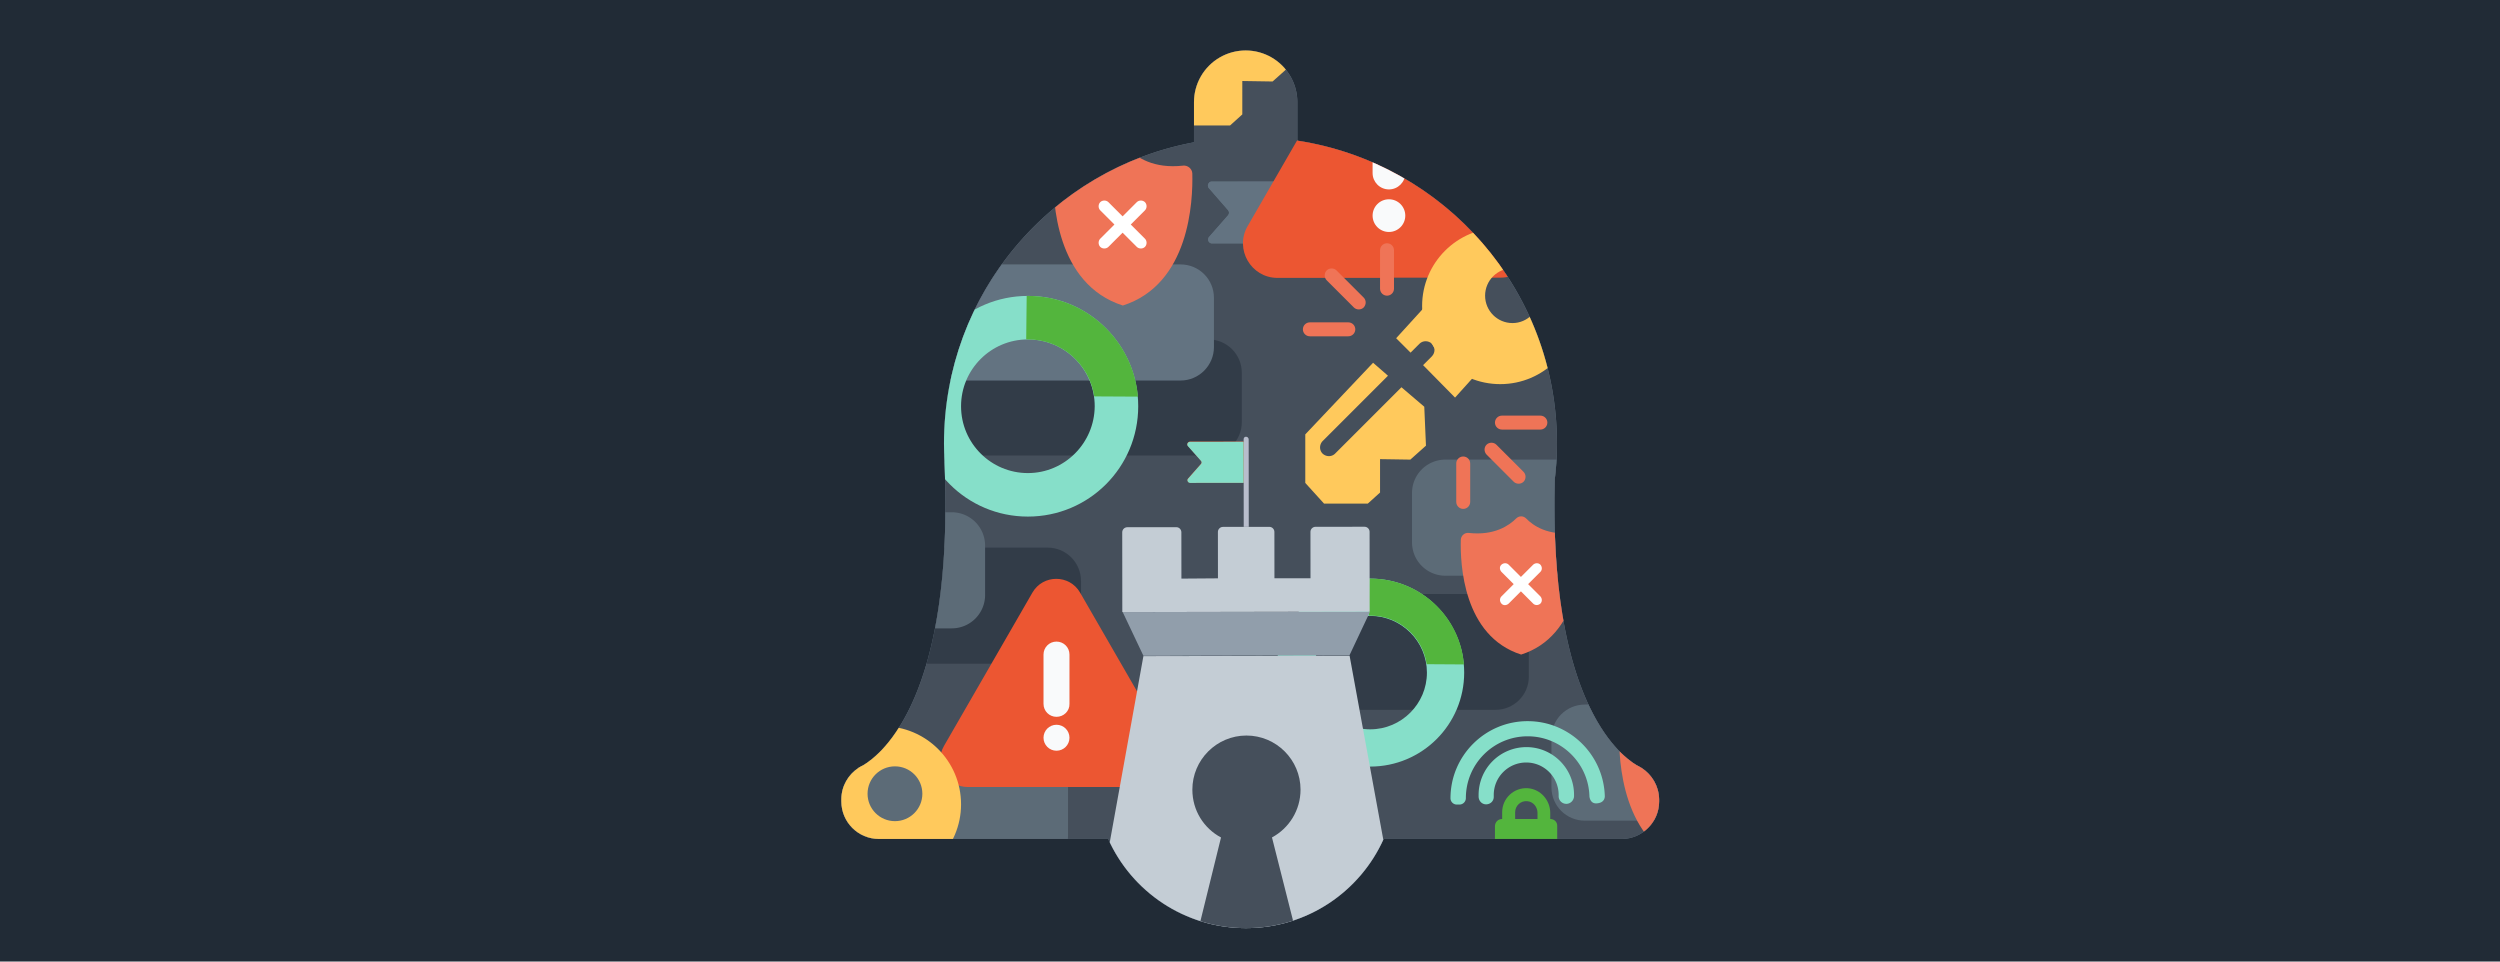<svg xmlns="http://www.w3.org/2000/svg" xmlns:xlink="http://www.w3.org/1999/xlink" viewBox="0 0 1040 400" xmlns:v="https://vecta.io/nano"><style><![CDATA[.Q{fill:#ef7457}.R{fill:#86dfc9}.S{fill:#212b36}.T{fill:#637381}.U{fill:#53b53d}.V{fill:#ffc95c}.W{fill:#5c6b77}.X{fill:#ec5632}]]></style><path d="M-19.7-5.4h1068.6v410.8H-19.7z" class="S"/><path d="M682.8 319.4c.1 0 0 0-.2-.1-.6-.4-1.2-.7-1.8-1-8-4.8-36.5-28.3-34-119a121.25 121.25 0 0 0 .9-14.8c0-63.8-46.8-116.6-108-126v-16a21.47 21.47 0 1 0-43 0v16.7c-59.2 11-104 62.9-104 125.3 0 2.4.1 4.8.2 7.2v.7c4.2 97-25.9 121.3-33.9 126-.5.2-1 .5-1.5.8l-.4.2h.1c-4.3 2.8-7.2 7.6-7.2 13.1v.9c0 8.6 7 15.6 15.6 15.6H461c9.8 21.9 31.8 37.1 57.3 37.1s47.5-15.2 57.3-37.1h99c8.6 0 15.6-7 15.6-15.6v-.9c-.1-5.5-3-10.3-7.4-13.1z" class="T"/><defs><path id="A" d="M682.8 319.4c.1 0 0 0-.2-.1-.6-.4-1.2-.7-1.8-1-8-4.8-36.5-28.3-34-119a121.25 121.25 0 0 0 .9-14.8c0-63.8-46.8-116.6-108-126v-16a21.47 21.47 0 1 0-43 0v16.7c-59.2 11-104 62.9-104 125.3 0 2.4.1 4.8.2 7.2v.7c4.2 97-25.9 121.3-33.9 126-.5.2-1 .5-1.5.8l-.4.2h.1c-4.3 2.8-7.2 7.6-7.2 13.1v.9c0 8.6 7 15.6 15.6 15.6H461c9.8 21.9 31.8 37.1 57.3 37.1s47.5-15.2 57.3-37.1h99c8.6 0 15.6-7 15.6-15.6v-.9c-.1-5.5-3-10.3-7.4-13.1z"/><path id="B" d="m430.5 361.5h-116.4c-7.7 0-13.9-6.2-13.9-13.9v-20.5c0-7.7 6.2-13.9 13.9-13.9h116.3c7.7 0 13.9 6.2 13.9 13.9v20.5c0 7.7-6.2 13.9-13.8 13.9z"/><path id="C" d="m775.6 341.4h-116.3c-7.7 0-13.9-6.2-13.9-13.9v-20.5c0-7.7 6.2-13.9 13.9-13.9h116.3c7.7 0 13.9 6.2 13.9 13.9v20.5c0 7.7-6.2 13.9-13.9 13.9z"/><path id="D" d="m577 123c-1.6 0-2.9-1.3-2.9-2.9v-16c0-1.6 1.3-2.9 2.9-2.9s2.9 1.3 2.9 2.9v16c0 1.6-1.3 2.9-2.9 2.9z"/><path id="E" d="m563.8 137c0 1.6-1.3 2.9-2.9 2.9h-16c-1.6 0-2.9-1.3-2.9-2.9s1.3-2.9 2.9-2.9h16c1.6 0 2.9 1.3 2.9 2.9z"/><path id="F" d="m608.7 189.9c1.6 0 2.9 1.3 2.9 2.9v16c0 1.6-1.3 2.9-2.9 2.9s-2.9-1.3-2.9-2.9v-16c0-1.6 1.3-2.9 2.9-2.9z"/><path id="G" d="m621.9 175.8c0-1.6 1.3-2.9 2.9-2.9h16c1.6 0 2.9 1.3 2.9 2.9s-1.3 2.9-2.9 2.9h-16c-1.6 0-2.9-1.3-2.9-2.9z"/></defs><use fill="#454f5b" xlink:href="#A"/><clipPath id="H"><use xlink:href="#A"/></clipPath><g clip-path="url(#H)"><defs><path id="I" d="M504.1 75.5h33.4v25.7h-33.3a1.58 1.58 0 0 1-1.6-1.6c0-.4.1-.8.4-1.1l7.9-9a1.66 1.66 0 0 0 0-2.1l-8-9.2c-.6-.7-.5-1.7.2-2.3.2-.3.6-.4 1-.4z"/></defs><use xlink:href="#I" class="T"/><clipPath id="J"><use xlink:href="#I"/></clipPath><path transform="matrix(1 -.001 .001 1 -.102 .602)" clip-path="url(#J)" d="M494.5 67.5h51v41.7h-51z" class="T"/><path d="m435.8 276.1h-116.3c-7.7 0-13.9-6.2-13.9-13.9v-20.5c0-7.7 6.2-13.9 13.9-13.9h116.3c7.7 0 13.9 6.2 13.9 13.9v20.5c-0.1 7.7-6.3 13.9-13.9 13.9z" opacity=".5" class="S"/><use xlink:href="#B" class="W"/><path d="m622.1 295.3h-116.3c-7.7 0-13.9-6.2-13.9-13.9v-20.4c0-7.7 6.2-13.9 13.9-13.9h116.3c7.7 0 13.9 6.2 13.9 13.9v20.5c0 7.6-6.2 13.8-13.9 13.8z" opacity=".5" class="S"/><path d="M439.5 327.4h-36.9c-8.8 0-14.3-9.5-9.9-17.1l36.8-63.8c4.4-7.6 15.4-7.6 19.8 0l36.8 63.8c4.4 7.6-1.1 17.1-9.9 17.1h-36.7z" class="X"/><g fill="#f9fafb"><path d="M439.5 298.2c-3 0-5.4-2.4-5.4-5.4v-20.5c0-3 2.4-5.4 5.4-5.4s5.4 2.4 5.4 5.4v20.5c.1 3-2.4 5.4-5.4 5.4z"/><circle cx="439.5" cy="306.9" r="5.4"/></g><path d="m570 240.7c-21.6 0-39.1 17.5-39.1 39.1s17.5 39.1 39.1 39.1 39.1-17.5 39.1-39.1-17.5-39.1-39.1-39.1zm0 62.7c-13.1 0-23.6-10.6-23.6-23.6 0-13.1 10.6-23.6 23.6-23.6s23.6 10.6 23.6 23.6-10.6 23.6-23.6 23.6z" class="R"/><path d="M570.1 240.7h-.5l-.2 15.4h.7c11.9 0 21.7 8.8 23.4 20.2l15.5.1c-1.6-20-18.4-35.7-38.9-35.7z" class="U"/><use xlink:href="#C" class="W"/><path d="M531-31h-.5l-.2 15.4h.7c11.9 0 21.7 8.8 23.4 20.2l15.5.1C568.3-15.3 551.5-31 531-31z" class="U"/><path d="M727.6 301.5c-12.3 1.4-19.4-3.5-22.7-6.9-1.3-1.3-3.5-1.3-4.8 0-3.4 3.4-10.4 8.3-22.7 6.9-2-.2-3.7 1.3-3.8 3.2-.3 11.6 1.1 46.1 28.9 55 27.8-8.9 29.2-43.4 28.9-55 0-1.9-1.8-3.4-3.8-3.2z" class="Q"/><path d="M705.9 326l5.9-5.9c.9-.9.9-2.5 0-3.4s-2.5-.9-3.4 0l-5.9 5.9-5.9-5.9c-.9-.9-2.5-.9-3.4 0s-.9 2.5 0 3.4l5.9 5.9-5.9 5.9c-.9.9-.9 2.5 0 3.4s2.5.9 3.4 0l5.9-5.9 5.9 5.9c.9.9 2.5.9 3.4 0s.9-2.5 0-3.4l-5.9-5.9z" fill="#fff"/><path d="M577.8 115.6h-46.4c-11 0-17.9-12-12.4-21.5l46.4-80.4c5.5-9.6 19.3-9.6 24.9 0l23.2 40.2L636.6 94c5.5 9.6-1.4 21.5-12.4 21.5h-46.4z" class="X"/><g fill="#f9fafb"><path d="m577.8 78.8c-3.8 0-6.8-3.1-6.8-6.8v-25.8c0-3.8 3.1-6.8 6.8-6.8 3.8 0 6.8 3.1 6.8 6.8v25.8c0 3.8-3.1 6.8-6.8 6.8z"/><circle cx="577.8" cy="89.7" r="6.8"/></g><path d="m502.8 189.5h-116.4c-7.7 0-13.9-6.2-13.9-13.9v-20.5c0-7.7 6.2-13.9 13.9-13.9h116.3c7.7 0 13.9 6.2 13.9 13.9v20.5c0 7.7-6.2 13.9-13.8 13.9z" opacity=".5" class="S"/><defs><path id="K" d="M518.4 181.6a1.11 1.11 0 0 1 1.1 1.1v36.4h-2.1v-36.4c0-.7.4-1.1 1-1.1z"/></defs><clipPath id="L"><use xlink:href="#K"/></clipPath><path transform="matrix(1 -.001 .001 1 -.232 .6)" clip-path="url(#L)" fill="#b8bdcc" d="M512 176.2h12.9v48.2H512z"/><defs><path id="M" d="M495.1 183.7h22.3v17.1h-22.3a1.11 1.11 0 0 1-1.1-1.1c0-.3.1-.5.3-.7l5.3-6c.4-.4.4-1 0-1.4l-5.4-6.1c-.4-.4-.3-1.1.1-1.5.3-.2.5-.3.8-.3z"/></defs><use xlink:href="#M" class="X"/><clipPath id="N"><use xlink:href="#M"/></clipPath><path transform="matrix(1 -.001 .001 1 -.222 .585)" clip-path="url(#N)" d="M488.6 178.4h34.1v27.9h-34.1z" class="R"/><defs><path id="O" d="M475.7 272.7l85.7-.1L583 390.5l-128.6.1z"/></defs><clipPath id="P"><use xlink:href="#O"/></clipPath><g clip-path="url(#P)"><defs><path id="Q" transform="matrix(1 -.001 .001 1 -.383 .597)" d="M442.5 267.3h146.8v128.6H442.5z"/></defs><clipPath id="R"><use xlink:href="#Q"/></clipPath><g clip-path="url(#R)"><defs><path id="S" transform="matrix(1 -.001 .001 1 -.383 .6)" d="M453.2 272.7h129.7v117.9H453.2z"/></defs><clipPath id="T"><use xlink:href="#S"/></clipPath><path transform="matrix(1 -.001 .001 1 -.383 .6)" clip-path="url(#T)" fill="#c4cdd5" d="M448.9 267.3h139.3v128.6H448.9z"/></g></g><defs><path id="U" d="M452.2 389.6l132.9-.2c1.2 0 2.1 1 2.1 2.1v4.3l-137.1.2v-4.3c0-1.2.9-2.1 2.1-2.1z"/></defs><clipPath id="V"><use xlink:href="#U"/></clipPath><path transform="matrix(1 -.001 .001 1 -.454 .601)" clip-path="url(#V)" fill="#b8bdcc" d="M444.7 384.1h147.9v17.1H444.7z"/><defs><path id="W" d="M508 348.3c-7.1-3.8-11.9-11.2-11.9-19.9 0-12.4 10.1-22.5 22.5-22.5s22.5 10.1 22.5 22.5c0 8.6-4.8 16.1-11.9 19.9l12 47.6-45 .1 11.8-47.7z"/></defs><clipPath id="X"><use xlink:href="#W"/></clipPath><path transform="matrix(1 -.001 .001 1 -.406 .601)" clip-path="url(#X)" fill="#454f5b" d="M490.8 300.5h55.7v100.8h-55.7z"/><defs><path id="Y" d="M467.1 254.5l102.9-.1-8.6 18.2-85.7.1z"/></defs><clipPath id="Z"><use xlink:href="#Y"/></clipPath><path transform="matrix(1 -.001 .001 1 -.305 .6)" clip-path="url(#Z)" fill="#919eab" d="M461.7 249.1h113.6V278H461.7z"/><defs><path id="a" d="M506.7 240.5v-19.3c0-1.2 1-2.1 2.1-2.1h19.3c1.2 0 2.1 1 2.1 2.1v19.3h15v-19.3c0-1.2 1-2.1 2.1-2.1h20.4c1.2 0 2.1 1 2.1 2.1v33.2l-102.9.1v-33.2c0-1.2 1-2.1 2.1-2.1h20.4c1.2 0 2.1 1 2.1 2.1v19.3l15.2-.1z"/></defs><clipPath id="b"><use xlink:href="#a"/></clipPath><path transform="matrix(1 -.001 .001 1 -.274 .6)" clip-path="url(#b)" fill="#c4cdd5" d="M461.7 213.7h113.6v46.1H461.7z"/><path d="m491.1 158.3h-116.3c-7.7 0-13.9-6.2-13.9-13.9v-20.5c0-7.7 6.2-13.9 13.9-13.9h116.3c7.7 0 13.9 6.2 13.9 13.9v20.5c0 7.6-6.2 13.9-13.9 13.9z" class="T"/><g class="W"><path d="M395.9 261.4H279.6a13.87 13.87 0 0 1-13.9-13.9V227a13.87 13.87 0 0 1 13.9-13.9h116.3a13.87 13.87 0 0 1 13.9 13.9v20.5a13.87 13.87 0 0 1-13.9 13.9zm321.7-21.9H601.3a13.87 13.87 0 0 1-13.9-13.9v-20.5a13.87 13.87 0 0 1 13.9-13.9h116.3a13.87 13.87 0 0 1 13.9 13.9v20.5a13.87 13.87 0 0 1-13.9 13.9z"/></g><g class="V"><path d="M624.1 94.8c-18 0-32.5 14.6-32.5 32.5 0 18 14.6 32.5 32.5 32.5 18 0 32.5-14.6 32.5-32.5s-14.5-32.5-32.5-32.5zm5.1 39.6c-6.3 0-11.4-5.1-11.4-11.4s5.1-11.4 11.4-11.4 11.4 5.1 11.4 11.4c-.1 6.3-5.2 11.4-11.4 11.4z"/><path d="m594 126.2l-13.2 14.5 6 6 3.7-3.7c1.4-1.4 3.7-1.4 5.2 0 1.4 1.4 1.4 3.7 0 5.2l-3.7 3.7 13.3 13.5 7.2-8-18.5-31.2z"/></g><g class="Q"><use xlink:href="#D"/><path d="m567.3 127.9c-1.1 1.1-3 1.1-4.1 0l-11.3-11.3c-1.1-1.1-1.1-3 0-4.1s3-1.1 4.1 0l11.3 11.3c1.1 1.1 1.1 2.9 0 4.1z"/><use xlink:href="#E"/><use xlink:href="#F"/><path d="m618.4 185c1.1-1.1 3-1.1 4.1 0l11.3 11.3c1.1 1.1 1.1 3 0 4.1s-3 1.1-4.1 0l-11.3-11.3c-1.1-1.2-1.1-3 0-4.1z"/><use xlink:href="#G"/></g><g class="V"><path d="M583 161.1l-27.6 27.6c-1.4 1.4-3.7 1.4-5.2 0-1.4-1.4-1.4-3.7 0-5.2l27.2-27.2-6.2-5.4-28.2 29.8v20.2l7.8 8.6H569l5.1-4.6V191l12.6.2 6.5-5.8-.7-16.2-9.5-8.1zM566.8-62.4c-18 0-32.5 14.6-32.5 32.5 0 18 14.6 32.5 32.5 32.5 18 0 32.5-14.6 32.5-32.5a32.44 32.44 0 0 0-32.5-32.5zm5 39.5c-6.3 0-11.4-5.1-11.4-11.4s5.1-11.4 11.4-11.4 11.4 5.1 11.4 11.4-5.1 11.4-11.4 11.4z"/><path d="M536.7-31.1l-13.2 14.5 6 6 3.7-3.7c1.4-1.4 3.7-1.4 5.2 0 1.4 1.4 1.4 3.7 0 5.2l-3.7 3.7L548 8.1l7.2-8-18.5-31.2z"/></g><g class="Q"><path d="M551.3 32.6c1.6 0 2.9 1.3 2.9 2.9v16c0 1.6-1.3 2.9-2.9 2.9s-2.9-1.3-2.9-2.9v-16c0-1.6 1.3-2.9 2.9-2.9zm9.8-4.9c1.1-1.1 3-1.1 4.1 0L576.5 39c1.1 1.1 1.1 3 0 4.1s-3 1.1-4.1 0l-11.3-11.3c-1.1-1.1-1.1-2.9 0-4.1zm3.4-9.1c0-1.6 1.3-2.9 2.9-2.9h16c1.6 0 2.9 1.3 2.9 2.9s-1.3 2.9-2.9 2.9h-16c-1.6 0-2.9-1.3-2.9-2.9z"/></g><g class="V"><path d="M525.7 3.8l-27.6 27.6c-1.4 1.4-3.7 1.4-5.2 0-1.4-1.4-1.4-3.7 0-5.2L520.2-1 514-6.4l-28.2 29.8v20.2l7.8 8.6h18.1l5.1-4.6V33.7l12.6.2 6.5-5.8-.7-16.2-9.5-8.1zM367.3 302.1c-18 0-32.5 14.6-32.5 32.5 0 18 14.6 32.5 32.5 32.5s32.5-14.6 32.5-32.5c0-18-14.6-32.5-32.5-32.5zm5 39.5c-6.3 0-11.4-5.1-11.4-11.4s5.1-11.4 11.4-11.4 11.4 5.1 11.4 11.4-5.1 11.4-11.4 11.4z"/><path d="M337.2 333.4L324 347.9l6 6 3.7-3.7c1.4-1.4 3.7-1.4 5.2 0s1.4 3.7 0 5.2l-3.7 3.7 13.3 13.5 7.2-8-18.5-31.2z"/></g><g class="Q"><path d="M320.2 330.2c-1.6 0-2.9-1.3-2.9-2.9v-16c0-1.6 1.3-2.9 2.9-2.9s2.9 1.3 2.9 2.9v16c0 1.6-1.3 2.9-2.9 2.9zm-9.8 4.9c-1.1 1.1-3 1.1-4.1 0L295 323.8c-1.1-1.1-1.1-3 0-4.1s3-1.1 4.1 0l11.3 11.3c1.1 1.2 1.1 3 0 4.1zm-3.4 9.2c0 1.6-1.3 2.9-2.9 2.9h-16c-1.6 0-2.9-1.3-2.9-2.9s1.3-2.9 2.9-2.9h16c1.6 0 2.9 1.3 2.9 2.9zm44.8 52.8c1.6 0 2.9 1.3 2.9 2.9v16c0 1.6-1.3 2.9-2.9 2.9s-2.9-1.3-2.9-2.9v-16c0-1.6 1.3-2.9 2.9-2.9zm9.8-4.9c1.1-1.1 3-1.1 4.1 0l11.3 11.3c1.1 1.1 1.1 3 0 4.1s-3 1.1-4.1 0l-11.3-11.3c-1.2-1.1-1.2-2.9 0-4.1zm3.4-9.1c0-1.6 1.3-2.9 2.9-2.9h16c1.6 0 2.9 1.3 2.9 2.9s-1.3 2.9-2.9 2.9h-16c-1.6 0-2.9-1.3-2.9-2.9z"/></g><path d="M326.2 368.3l-27.6 27.6c-1.4 1.4-3.7 1.4-5.2 0s-1.4-3.7 0-5.2l27.2-27.2-6.2-5.4-28.2 29.8v20.2l7.8 8.6h18.1l5.1-4.6v-13.9l12.6.2 6.5-5.8-.7-16.2-9.4-8.1z" class="V"/><path d="M427.6 123.1c-25.3 0-45.9 20.5-45.9 45.9s20.5 45.9 45.9 45.9 45.9-20.5 45.9-45.9-20.6-45.9-45.9-45.9zm0 73.7c-15.3 0-27.8-12.4-27.8-27.8 0-15.3 12.4-27.8 27.8-27.8s27.8 12.4 27.8 27.8c-.1 15.3-12.5 27.8-27.8 27.8z" class="R"/><path d="M427.7 123.1h-.6l-.2 18.1h.8c13.9 0 25.5 10.3 27.5 23.7l18.2.1c-2-23.4-21.7-41.9-45.7-41.9z" class="U"/><path d="M635 310.8a19.89 19.89 0 0 0-19.9 19.9v.8c.1 1.8 1.5 3.2 3.3 3.1 1.7-.1 3-1.4 3-3.1v-.8c0-7.5 6.1-13.5 13.5-13.5 7.5 0 13.5 6.1 13.5 13.5v.7c.1 1.7 1.5 3 3.2 3s3.1-1.4 3.2-3.1v-.5c.1-11.1-8.9-20-19.8-20z" class="R"/><path d="M644.9 340.7v-2.5c0-5.3-4-9.9-9.3-10.3-5.8-.4-10.7 4.2-10.7 10v2.8c-1.7 0-3 1.3-3 3v13.8c0 1.7 1.3 3 3 3h19.9c1.7 0 3-1.3 3-3v-13.8c.1-1.7-1.2-3-2.9-3zm-5.3 0h-9.3v-2.8c0-2.7 2.3-4.9 5.1-4.6 2.4.2 4.2 2.4 4.2 4.8v2.6z" class="U"/><path d="M635.5 300c-17.7 0-32.1 14.4-32.1 32.1a2.65 2.65 0 0 0 2.6 2.6h1.1a2.69 2.69 0 0 0 2.7-2.7c0-14.2 11.5-25.7 25.7-25.7 13.9 0 25.3 11.1 25.7 24.9 0 .3.3 3.2 3 3 3.5-.2 3.4-2.8 3.4-3-.5-17.3-14.7-31.2-32.1-31.2z" class="R"/><path d="M492.2 68.9c-12.3 1.4-19.4-3.5-22.7-6.9-1.3-1.3-3.5-1.3-4.8 0-3.4 3.4-10.4 8.3-22.7 6.9-2-.2-3.7 1.3-3.8 3.2-.3 11.6 1.1 46.1 28.9 55 27.8-8.9 29.2-43.4 28.9-55-.1-1.9-1.9-3.4-3.8-3.2z" class="Q"/><path d="M470.4 93.4l5.9-5.9c.9-.9.9-2.5 0-3.4s-2.5-.9-3.4 0L467 90l-5.9-5.9c-.9-.9-2.5-.9-3.4 0s-.9 2.5 0 3.4l5.9 5.9-5.9 5.9c-.9.9-.9 2.5 0 3.4s2.5.9 3.4 0l5.9-5.9 5.9 5.9c.9.9 2.5.9 3.4 0s.9-2.5 0-3.4l-5.9-5.9z" fill="#fff"/><path d="M654.6 221.7c-10.7 1.2-16.8-3-19.7-6-1.2-1.2-3-1.2-4.2 0-2.9 2.9-9.1 7.2-19.7 6-1.7-.2-3.2 1.1-3.3 2.8-.3 10.1 1 40.1 25.1 47.8 24.2-7.7 25.4-37.8 25.1-47.8 0-1.7-1.6-3-3.3-2.8z" class="Q"/><path d="M635.7 243l5.1-5.1c.8-.8.8-2.1 0-3-.8-.8-2.1-.8-3 0l-5.1 5.1-5.1-5.1c-.8-.8-2.1-.8-3 0s-.8 2.1 0 3l5.1 5.1-5.1 5.1c-.8.8-.8 2.1 0 3s2.1.8 3 0l5.1-5.1 5.1 5.1c.8.8 2.1.8 3 0 .8-.8.8-2.1 0-3l-5.1-5.1z" fill="#fff"/></g></svg>